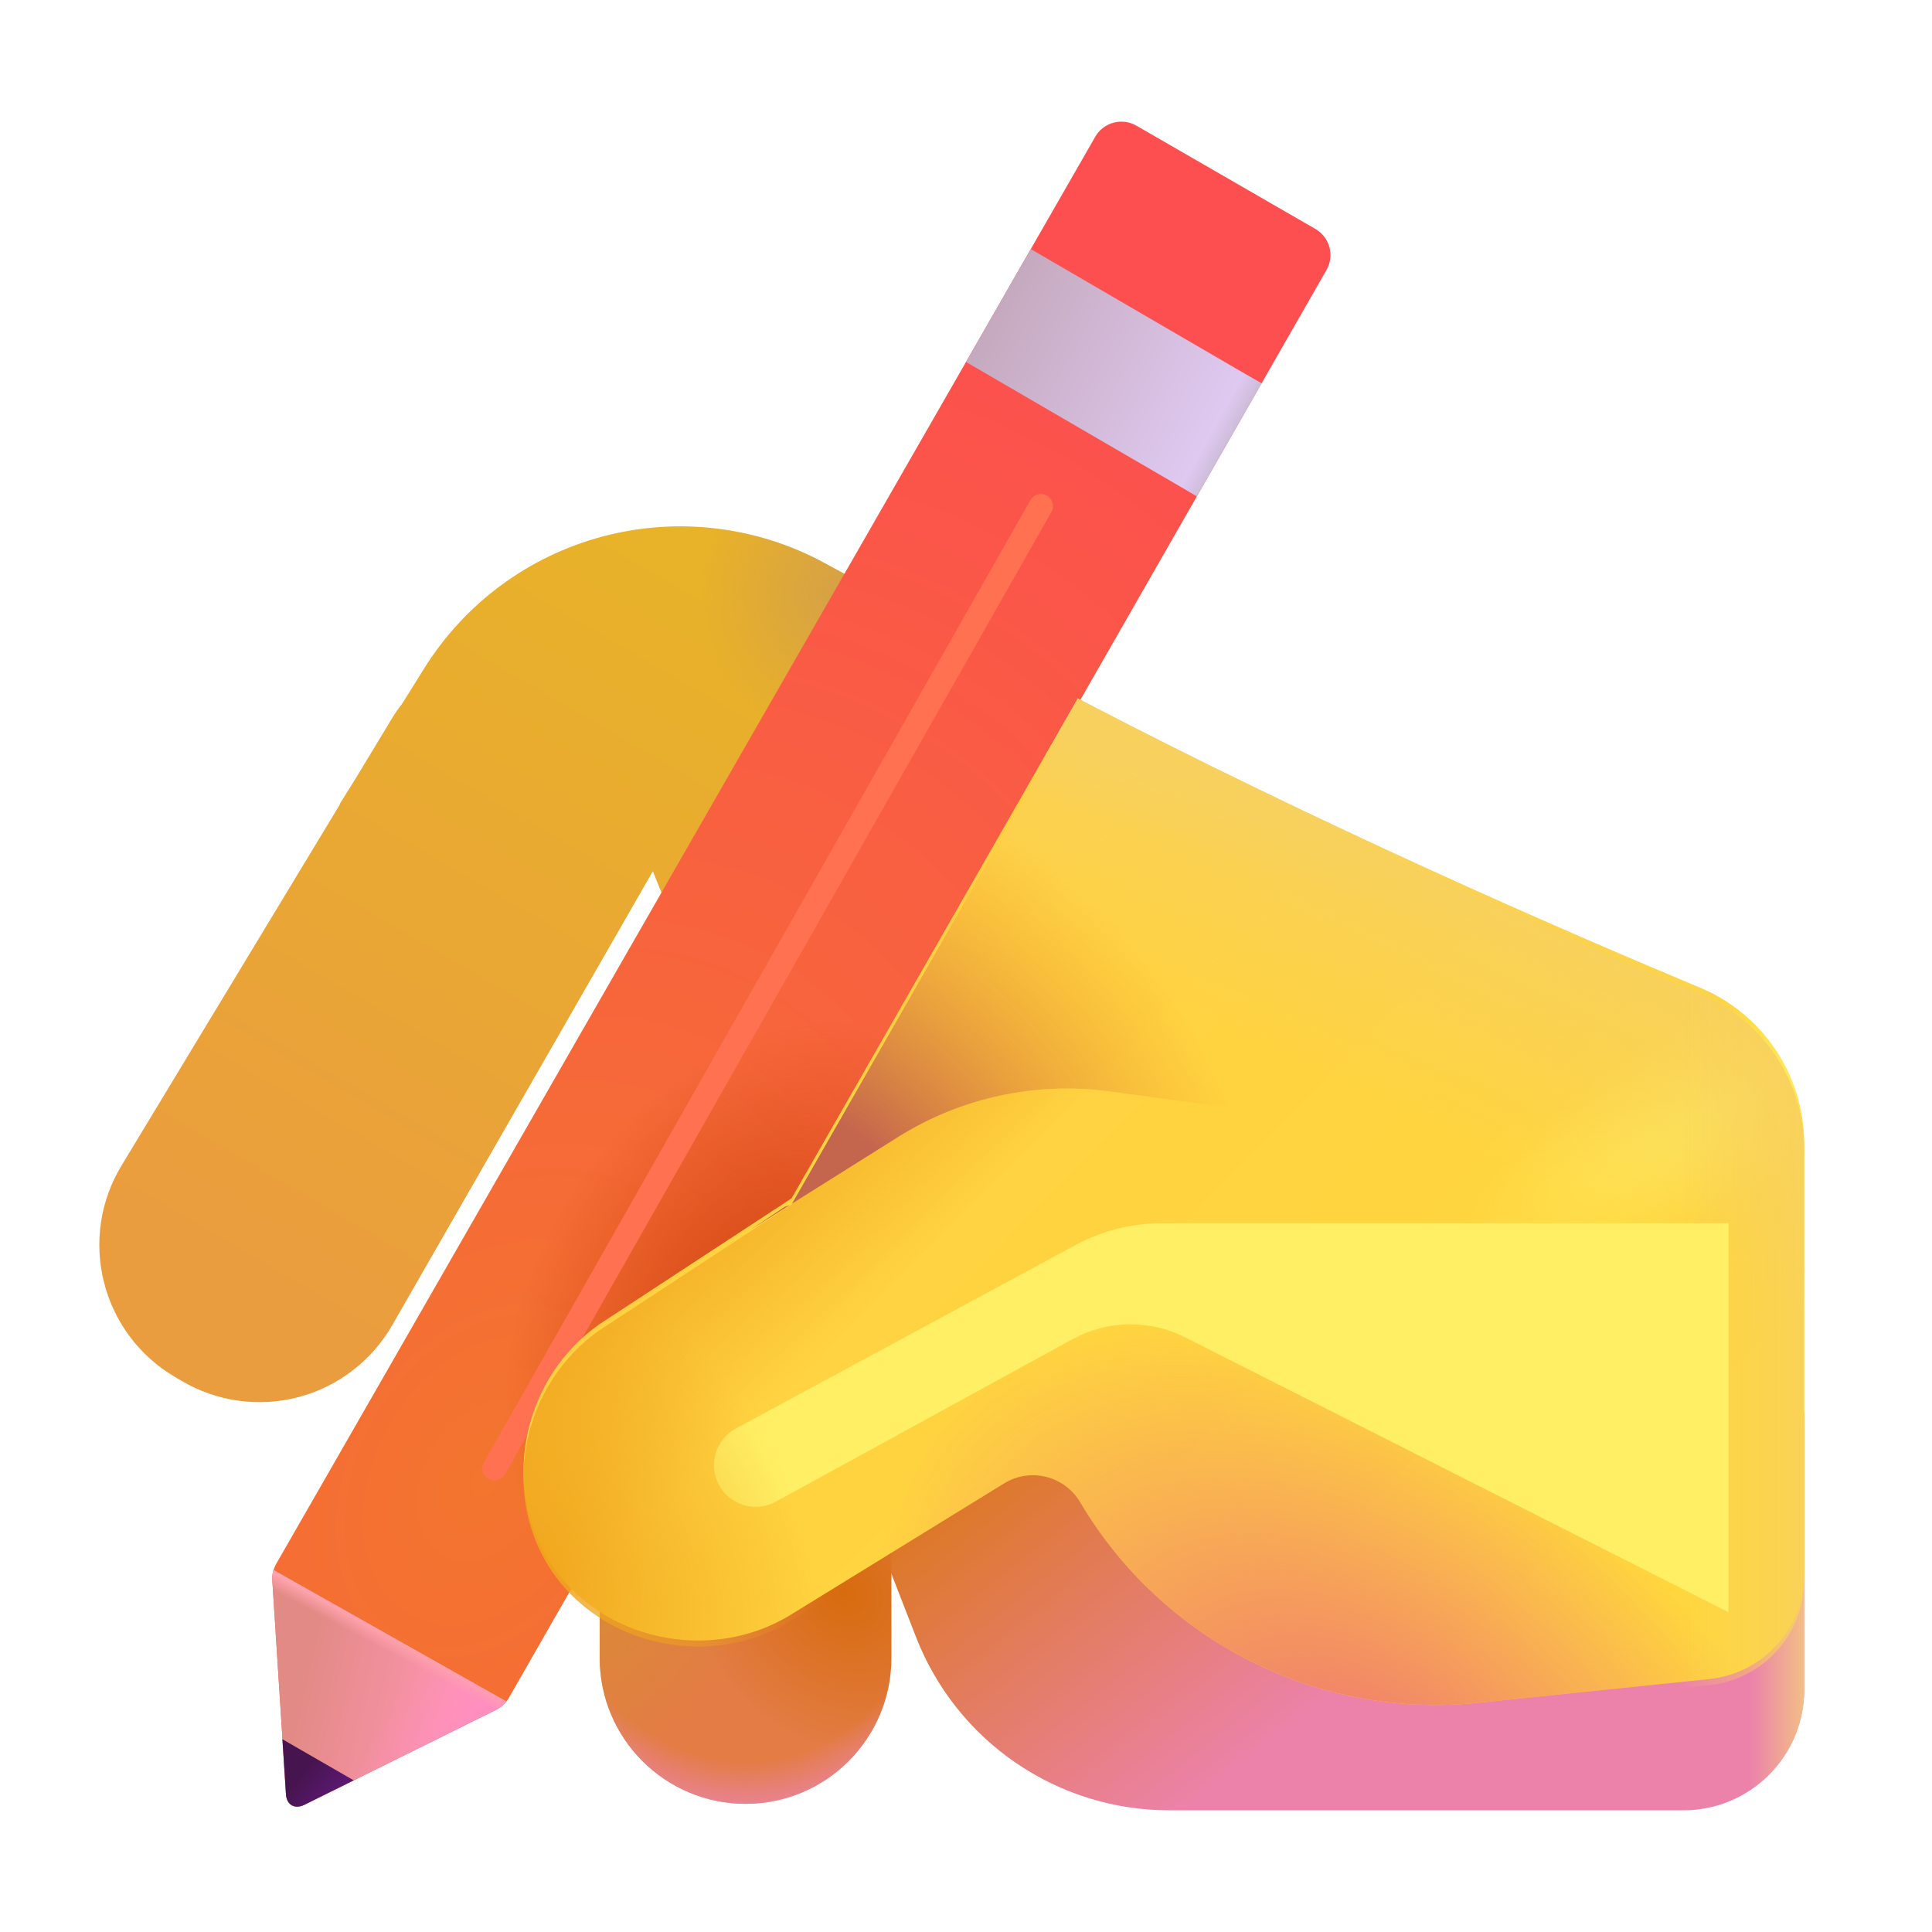 <svg width="40" height="40" viewBox="0 0 40 40" fill="none" xmlns="http://www.w3.org/2000/svg">
<g filter="url(#filter0_i_634_535)">
<path d="M8.48 15.064L8.929 14.344C9.771 12.991 11.098 12.011 12.639 11.604C14.18 11.198 15.818 11.395 17.218 12.156L20.819 14.113L15.436 22.962L13.667 18.538L8.271 27.936C8.062 28.301 7.783 28.62 7.45 28.875C7.117 29.131 6.737 29.318 6.331 29.425C5.925 29.532 5.502 29.558 5.086 29.5C4.67 29.442 4.27 29.302 3.909 29.089L3.764 29.003C3.403 28.79 3.088 28.507 2.837 28.172C2.587 27.836 2.405 27.454 2.303 27.048C2.2 26.642 2.179 26.22 2.241 25.805C2.303 25.391 2.447 24.993 2.664 24.635L7.189 17.152L7.182 17.148L7.534 16.584L8.262 15.379C8.329 15.268 8.401 15.163 8.48 15.064Z" fill="url(#paint0_linear_634_535)"/>
<path d="M8.48 15.064L8.929 14.344C9.771 12.991 11.098 12.011 12.639 11.604C14.18 11.198 15.818 11.395 17.218 12.156L20.819 14.113L15.436 22.962L13.667 18.538L8.271 27.936C8.062 28.301 7.783 28.62 7.45 28.875C7.117 29.131 6.737 29.318 6.331 29.425C5.925 29.532 5.502 29.558 5.086 29.5C4.67 29.442 4.27 29.302 3.909 29.089L3.764 29.003C3.403 28.79 3.088 28.507 2.837 28.172C2.587 27.836 2.405 27.454 2.303 27.048C2.2 26.642 2.179 26.22 2.241 25.805C2.303 25.391 2.447 24.993 2.664 24.635L7.189 17.152L7.182 17.148L7.534 16.584L8.262 15.379C8.329 15.268 8.401 15.163 8.48 15.064Z" fill="url(#paint1_radial_634_535)"/>
</g>
<path d="M18.966 33.896L18.127 31.74L19.817 29.258H37.355V34.981C37.355 35.644 37.092 36.28 36.623 36.749C36.154 37.218 35.518 37.481 34.855 37.481H24.209C23.075 37.481 21.968 37.139 21.033 36.499C20.097 35.859 19.377 34.951 18.966 33.895" fill="url(#paint2_linear_634_535)"/>
<path d="M18.966 33.896L18.127 31.74L19.817 29.258H37.355V34.981C37.355 35.644 37.092 36.28 36.623 36.749C36.154 37.218 35.518 37.481 34.855 37.481H24.209C23.075 37.481 21.968 37.139 21.033 36.499C20.097 35.859 19.377 34.951 18.966 33.895" fill="url(#paint3_linear_634_535)"/>
<path d="M18.456 31.635C18.456 29.967 17.104 28.615 15.436 28.615C13.768 28.615 12.416 29.967 12.416 31.635V34.326C12.416 35.994 13.768 37.346 15.436 37.346C17.104 37.346 18.456 35.994 18.456 34.326V31.635Z" fill="url(#paint4_radial_634_535)"/>
<path d="M18.456 31.635C18.456 29.967 17.104 28.615 15.436 28.615C13.768 28.615 12.416 29.967 12.416 31.635V34.326C12.416 35.994 13.768 37.346 15.436 37.346C17.104 37.346 18.456 35.994 18.456 34.326V31.635Z" fill="url(#paint5_radial_634_535)"/>
<path d="M18.456 31.635C18.456 29.967 17.104 28.615 15.436 28.615C13.768 28.615 12.416 29.967 12.416 31.635V34.326C12.416 35.994 13.768 37.346 15.436 37.346C17.104 37.346 18.456 35.994 18.456 34.326V31.635Z" fill="url(#paint6_radial_634_535)"/>
<path d="M22.675 2.833C22.716 2.761 22.77 2.699 22.835 2.648C22.901 2.598 22.975 2.561 23.055 2.54C23.134 2.519 23.217 2.513 23.298 2.524C23.38 2.535 23.459 2.561 23.53 2.603L27.233 4.74C27.377 4.823 27.481 4.959 27.524 5.118C27.567 5.278 27.546 5.448 27.463 5.591L10.537 35.15C10.476 35.257 10.384 35.344 10.274 35.399L6.303 37.367C6.101 37.468 5.931 37.367 5.921 37.142L5.638 32.716C5.632 32.597 5.661 32.479 5.72 32.375L22.675 2.833Z" fill="url(#paint7_radial_634_535)"/>
<path d="M22.675 2.833C22.716 2.761 22.77 2.699 22.835 2.648C22.901 2.598 22.975 2.561 23.055 2.54C23.134 2.519 23.217 2.513 23.298 2.524C23.38 2.535 23.459 2.561 23.53 2.603L27.233 4.74C27.377 4.823 27.481 4.959 27.524 5.118C27.567 5.278 27.546 5.448 27.463 5.591L10.537 35.15C10.476 35.257 10.384 35.344 10.274 35.399L6.303 37.367C6.101 37.468 5.931 37.367 5.921 37.142L5.638 32.716C5.632 32.597 5.661 32.479 5.72 32.375L22.675 2.833Z" fill="url(#paint8_radial_634_535)"/>
<g filter="url(#filter1_f_634_535)">
<path d="M21.551 10.477L10.237 30.399" stroke="#FF7150" stroke-width="0.5" stroke-linecap="round"/>
</g>
<g filter="url(#filter2_i_634_535)">
<path d="M12.416 27.538C10.852 28.631 10.35 30.83 11.368 32.443C12.413 34.094 14.711 34.579 16.375 33.555L20.787 30.838C20.916 30.758 21.059 30.705 21.209 30.681C21.359 30.658 21.512 30.665 21.659 30.701C21.806 30.738 21.944 30.803 22.066 30.894C22.187 30.984 22.289 31.098 22.366 31.229C23.198 32.636 24.416 33.774 25.876 34.51C27.335 35.246 28.975 35.548 30.601 35.38L35.391 34.888C35.929 34.832 36.428 34.579 36.79 34.177C37.153 33.775 37.353 33.253 37.353 32.711V23.799C37.35 23.106 37.143 22.43 36.757 21.855C36.371 21.28 35.823 20.832 35.183 20.568C32.4 19.408 27.331 17.206 22.314 14.586L16.388 24.936L12.416 27.538Z" fill="url(#paint9_linear_634_535)"/>
<path d="M12.416 27.538C10.852 28.631 10.35 30.83 11.368 32.443C12.413 34.094 14.711 34.579 16.375 33.555L20.787 30.838C20.916 30.758 21.059 30.705 21.209 30.681C21.359 30.658 21.512 30.665 21.659 30.701C21.806 30.738 21.944 30.803 22.066 30.894C22.187 30.984 22.289 31.098 22.366 31.229C23.198 32.636 24.416 33.774 25.876 34.51C27.335 35.246 28.975 35.548 30.601 35.38L35.391 34.888C35.929 34.832 36.428 34.579 36.79 34.177C37.153 33.775 37.353 33.253 37.353 32.711V23.799C37.35 23.106 37.143 22.43 36.757 21.855C36.371 21.28 35.823 20.832 35.183 20.568C32.4 19.408 27.331 17.206 22.314 14.586L16.388 24.936L12.416 27.538Z" fill="url(#paint10_radial_634_535)"/>
<path d="M12.416 27.538C10.852 28.631 10.35 30.83 11.368 32.443C12.413 34.094 14.711 34.579 16.375 33.555L20.787 30.838C20.916 30.758 21.059 30.705 21.209 30.681C21.359 30.658 21.512 30.665 21.659 30.701C21.806 30.738 21.944 30.803 22.066 30.894C22.187 30.984 22.289 31.098 22.366 31.229C23.198 32.636 24.416 33.774 25.876 34.51C27.335 35.246 28.975 35.548 30.601 35.38L35.391 34.888C35.929 34.832 36.428 34.579 36.79 34.177C37.153 33.775 37.353 33.253 37.353 32.711V23.799C37.35 23.106 37.143 22.43 36.757 21.855C36.371 21.28 35.823 20.832 35.183 20.568C32.4 19.408 27.331 17.206 22.314 14.586L16.388 24.936L12.416 27.538Z" fill="url(#paint11_radial_634_535)"/>
<path d="M12.416 27.538C10.852 28.631 10.35 30.83 11.368 32.443C12.413 34.094 14.711 34.579 16.375 33.555L20.787 30.838C20.916 30.758 21.059 30.705 21.209 30.681C21.359 30.658 21.512 30.665 21.659 30.701C21.806 30.738 21.944 30.803 22.066 30.894C22.187 30.984 22.289 31.098 22.366 31.229C23.198 32.636 24.416 33.774 25.876 34.51C27.335 35.246 28.975 35.548 30.601 35.38L35.391 34.888C35.929 34.832 36.428 34.579 36.79 34.177C37.153 33.775 37.353 33.253 37.353 32.711V23.799C37.35 23.106 37.143 22.43 36.757 21.855C36.371 21.28 35.823 20.832 35.183 20.568C32.4 19.408 27.331 17.206 22.314 14.586L16.388 24.936L12.416 27.538Z" fill="url(#paint12_linear_634_535)"/>
</g>
<path d="M12.416 27.538C10.852 28.631 10.35 30.83 11.368 32.443C12.413 34.094 14.711 34.579 16.375 33.555L20.787 30.838C20.916 30.758 21.059 30.705 21.209 30.681C21.359 30.658 21.512 30.665 21.659 30.701C21.806 30.738 21.944 30.803 22.066 30.894C22.187 30.984 22.289 31.098 22.366 31.229C23.198 32.636 24.416 33.774 25.876 34.51C27.335 35.246 28.975 35.548 30.601 35.38L35.391 34.888C35.929 34.832 36.428 34.579 36.79 34.177C37.153 33.775 37.353 33.253 37.353 32.711V23.799C37.35 23.106 37.143 22.43 36.757 21.855C36.371 21.28 35.823 20.832 35.183 20.568C32.4 19.408 27.331 17.206 22.314 14.586L16.388 24.936L12.416 27.538Z" fill="url(#paint13_linear_634_535)"/>
<path d="M12.416 27.538C10.852 28.631 10.35 30.83 11.368 32.443C12.413 34.094 14.711 34.579 16.375 33.555L20.787 30.838C20.916 30.758 21.059 30.705 21.209 30.681C21.359 30.658 21.512 30.665 21.659 30.701C21.806 30.738 21.944 30.803 22.066 30.894C22.187 30.984 22.289 31.098 22.366 31.229C23.198 32.636 24.416 33.774 25.876 34.51C27.335 35.246 28.975 35.548 30.601 35.38L35.391 34.888C35.929 34.832 36.428 34.579 36.79 34.177C37.153 33.775 37.353 33.253 37.353 32.711V23.799C37.35 23.106 37.143 22.43 36.757 21.855C36.371 21.28 35.823 20.832 35.183 20.568C32.4 19.408 27.331 17.206 22.314 14.586L16.388 24.936L12.416 27.538Z" fill="url(#paint14_linear_634_535)"/>
<path d="M15.584 25.429L16.246 24.986L16.35 24.95L15.586 25.43L15.584 25.429Z" fill="url(#paint15_radial_634_535)"/>
<path d="M21.156 16.609L16.398 24.921L18.595 23.541C19.897 22.724 21.444 22.389 22.968 22.595L26.006 23.008L21.156 16.609Z" fill="url(#paint16_radial_634_535)"/>
<path d="M20 7.494L21.341 5.157L26.12 7.939L24.782 10.276L20 7.494Z" fill="url(#paint17_linear_634_535)"/>
<path d="M20 7.494L21.341 5.157L26.12 7.939L24.782 10.276L20 7.494Z" fill="url(#paint18_linear_634_535)"/>
<path d="M10.482 35.227C10.425 35.299 10.354 35.357 10.272 35.398L6.302 37.366C6.1 37.466 5.93 37.366 5.92 37.141L5.637 32.715C5.633 32.644 5.642 32.572 5.662 32.504L10.482 35.227Z" fill="url(#paint19_linear_634_535)"/>
<path d="M10.482 35.227C10.425 35.299 10.354 35.357 10.272 35.398L6.302 37.366C6.1 37.466 5.93 37.366 5.92 37.141L5.637 32.715C5.633 32.644 5.642 32.572 5.662 32.504L10.482 35.227Z" fill="url(#paint20_linear_634_535)"/>
<path d="M10.482 35.227C10.425 35.299 10.354 35.357 10.272 35.398L6.302 37.366C6.1 37.466 5.93 37.366 5.92 37.141L5.637 32.715C5.633 32.644 5.642 32.572 5.662 32.504L10.482 35.227Z" fill="url(#paint21_linear_634_535)"/>
<path d="M7.323 36.86L6.302 37.366C6.1 37.466 5.93 37.366 5.92 37.141L5.847 36.009L7.323 36.86Z" fill="url(#paint22_linear_634_535)"/>
<g filter="url(#filter3_f_634_535)">
<path d="M22.272 25.775L15.232 29.578C15.133 29.632 15.045 29.705 14.974 29.793C14.903 29.881 14.85 29.983 14.817 30.091C14.785 30.2 14.775 30.314 14.787 30.426C14.799 30.539 14.833 30.648 14.887 30.748C14.941 30.847 15.015 30.935 15.103 31.006C15.191 31.077 15.292 31.13 15.401 31.162C15.509 31.194 15.623 31.205 15.736 31.193C15.849 31.181 15.958 31.147 16.057 31.093L22.207 27.725C22.563 27.53 22.962 27.425 23.368 27.418C23.774 27.412 24.175 27.504 24.537 27.688L35.786 33.378V25.325H24.055C23.433 25.325 22.82 25.48 22.272 25.775Z" fill="#FFEF64"/>
</g>
<path d="M16.397 24.92L18.595 23.541C19.896 22.723 21.444 22.389 22.967 22.595L24.802 22.845L22.378 31.249L22.366 31.229C22.289 31.098 22.187 30.984 22.066 30.893C21.944 30.803 21.806 30.737 21.659 30.701C21.512 30.665 21.359 30.658 21.209 30.681C21.059 30.705 20.916 30.758 20.787 30.837L16.375 33.554C14.712 34.579 12.413 34.094 11.368 32.441C10.35 30.83 10.852 28.631 12.416 27.539L16.388 24.936L16.397 24.92Z" fill="url(#paint23_linear_634_535)"/>
<path d="M16.397 24.92L18.595 23.541C19.896 22.723 21.444 22.389 22.967 22.595L24.802 22.845L22.378 31.249L22.366 31.229C22.289 31.098 22.187 30.984 22.066 30.893C21.944 30.803 21.806 30.737 21.659 30.701C21.512 30.665 21.359 30.658 21.209 30.681C21.059 30.705 20.916 30.758 20.787 30.837L16.375 33.554C14.712 34.579 12.413 34.094 11.368 32.441C10.35 30.83 10.852 28.631 12.416 27.539L16.388 24.936L16.397 24.92Z" fill="url(#paint24_radial_634_535)"/>
<defs>
<filter id="filter0_i_634_535" x="2.057" y="10.898" width="18.762" height="18.632" filterUnits="userSpaceOnUse" color-interpolation-filters="sRGB">
<feFlood flood-opacity="0" result="BackgroundImageFix"/>
<feBlend mode="normal" in="SourceGraphic" in2="BackgroundImageFix" result="shape"/>
<feColorMatrix in="SourceAlpha" type="matrix" values="0 0 0 0 0 0 0 0 0 0 0 0 0 0 0 0 0 0 127 0" result="hardAlpha"/>
<feOffset dx="-0.15" dy="-0.5"/>
<feGaussianBlur stdDeviation="0.5"/>
<feComposite in2="hardAlpha" operator="arithmetic" k2="-1" k3="1"/>
<feColorMatrix type="matrix" values="0 0 0 0 0.863 0 0 0 0 0.435 0 0 0 0 0.322 0 0 0 1 0"/>
<feBlend mode="normal" in2="shape" result="effect1_innerShadow_634_535"/>
</filter>
<filter id="filter1_f_634_535" x="9.487" y="9.728" width="12.814" height="21.421" filterUnits="userSpaceOnUse" color-interpolation-filters="sRGB">
<feFlood flood-opacity="0" result="BackgroundImageFix"/>
<feBlend mode="normal" in="SourceGraphic" in2="BackgroundImageFix" result="shape"/>
<feGaussianBlur stdDeviation="0.25" result="effect1_foregroundBlur_634_535"/>
</filter>
<filter id="filter2_i_634_535" x="10.838" y="14.461" width="26.516" height="20.964" filterUnits="userSpaceOnUse" color-interpolation-filters="sRGB">
<feFlood flood-opacity="0" result="BackgroundImageFix"/>
<feBlend mode="normal" in="SourceGraphic" in2="BackgroundImageFix" result="shape"/>
<feColorMatrix in="SourceAlpha" type="matrix" values="0 0 0 0 0 0 0 0 0 0 0 0 0 0 0 0 0 0 127 0" result="hardAlpha"/>
<feOffset dy="-0.125"/>
<feGaussianBlur stdDeviation="0.25"/>
<feComposite in2="hardAlpha" operator="arithmetic" k2="-1" k3="1"/>
<feColorMatrix type="matrix" values="0 0 0 0 0.925 0 0 0 0 0.51 0 0 0 0 0.651 0 0 0 1 0"/>
<feBlend mode="normal" in2="shape" result="effect1_innerShadow_634_535"/>
</filter>
<filter id="filter3_f_634_535" x="13.782" y="24.325" width="23.004" height="10.053" filterUnits="userSpaceOnUse" color-interpolation-filters="sRGB">
<feFlood flood-opacity="0" result="BackgroundImageFix"/>
<feBlend mode="normal" in="SourceGraphic" in2="BackgroundImageFix" result="shape"/>
<feGaussianBlur stdDeviation="0.5" result="effect1_foregroundBlur_634_535"/>
</filter>
<linearGradient id="paint0_linear_634_535" x1="14.892" y1="12.589" x2="6.231" y2="27.475" gradientUnits="userSpaceOnUse">
<stop stop-color="#E8B229"/>
<stop offset="1" stop-color="#EA9D3E"/>
</linearGradient>
<radialGradient id="paint1_radial_634_535" cx="0" cy="0" r="1" gradientUnits="userSpaceOnUse" gradientTransform="translate(17.654 12.805) rotate(151.144) scale(3.029 2.991)">
<stop stop-color="#D5A047"/>
<stop offset="1" stop-color="#D5A047" stop-opacity="0"/>
</radialGradient>
<linearGradient id="paint2_linear_634_535" x1="20.661" y1="30.36" x2="25.667" y2="36.668" gradientUnits="userSpaceOnUse">
<stop stop-color="#DD7828"/>
<stop offset="1" stop-color="#EC82AA"/>
</linearGradient>
<linearGradient id="paint3_linear_634_535" x1="37.58" y1="37.481" x2="36.24" y2="37.481" gradientUnits="userSpaceOnUse">
<stop stop-color="#F3CA7E"/>
<stop offset="1" stop-color="#F3CA7E" stop-opacity="0"/>
</linearGradient>
<radialGradient id="paint4_radial_634_535" cx="0" cy="0" r="1" gradientUnits="userSpaceOnUse" gradientTransform="translate(17.465 32.98) rotate(135.869) scale(3.017 3.635)">
<stop stop-color="#D76B0E"/>
<stop offset="1" stop-color="#E37C45"/>
</radialGradient>
<radialGradient id="paint5_radial_634_535" cx="0" cy="0" r="1" gradientUnits="userSpaceOnUse" gradientTransform="translate(15.436 31.938) rotate(90) scale(5.832 5.128)">
<stop offset="0.776" stop-color="#EC85B1" stop-opacity="0"/>
<stop offset="1" stop-color="#EC85B1"/>
</radialGradient>
<radialGradient id="paint6_radial_634_535" cx="0" cy="0" r="1" gradientUnits="userSpaceOnUse" gradientTransform="translate(12.416 33.438) rotate(46.652) scale(2.788 4.073)">
<stop stop-color="#DB8838"/>
<stop offset="1" stop-color="#DB8838" stop-opacity="0"/>
</radialGradient>
<radialGradient id="paint7_radial_634_535" cx="0" cy="0" r="1" gradientUnits="userSpaceOnUse" gradientTransform="translate(10.079 30.703) rotate(-60.819) scale(27.56 20.006)">
<stop stop-color="#F3752E"/>
<stop offset="1" stop-color="#FD4E50"/>
</radialGradient>
<radialGradient id="paint8_radial_634_535" cx="0" cy="0" r="1" gradientUnits="userSpaceOnUse" gradientTransform="translate(15.552 27.181) rotate(-57.922) scale(6.546 4.515)">
<stop stop-color="#D24611"/>
<stop offset="1" stop-color="#D24611" stop-opacity="0"/>
</radialGradient>
<linearGradient id="paint9_linear_634_535" x1="21.423" y1="16.451" x2="35.98" y2="30.768" gradientUnits="userSpaceOnUse">
<stop stop-color="#FFD142"/>
<stop offset="1" stop-color="#FFD73D"/>
</linearGradient>
<radialGradient id="paint10_radial_634_535" cx="0" cy="0" r="1" gradientUnits="userSpaceOnUse" gradientTransform="translate(28.47 37.943) rotate(-135.161) scale(12.325 7.85)">
<stop offset="0.212" stop-color="#F1816B"/>
<stop offset="1" stop-color="#F1816B" stop-opacity="0"/>
</radialGradient>
<radialGradient id="paint11_radial_634_535" cx="0" cy="0" r="1" gradientUnits="userSpaceOnUse" gradientTransform="translate(36.03 22.823) rotate(149.931) scale(6.467 1.967)">
<stop stop-color="#FFEC5D"/>
<stop offset="1" stop-color="#FFEC5D" stop-opacity="0"/>
</radialGradient>
<linearGradient id="paint12_linear_634_535" x1="30.14" y1="17.96" x2="29.697" y2="19.335" gradientUnits="userSpaceOnUse">
<stop stop-color="#F7D160"/>
<stop offset="1" stop-color="#F7D160" stop-opacity="0"/>
</linearGradient>
<linearGradient id="paint13_linear_634_535" x1="29.767" y1="17.656" x2="27.501" y2="22.344" gradientUnits="userSpaceOnUse">
<stop stop-color="#F8D15D"/>
<stop offset="1" stop-color="#F8D15D" stop-opacity="0"/>
</linearGradient>
<linearGradient id="paint14_linear_634_535" x1="37.97" y1="26.485" x2="34.767" y2="26.485" gradientUnits="userSpaceOnUse">
<stop stop-color="#F8D15D"/>
<stop offset="1" stop-color="#F8D15D" stop-opacity="0"/>
</linearGradient>
<radialGradient id="paint15_radial_634_535" cx="0" cy="0" r="1" gradientUnits="userSpaceOnUse" gradientTransform="translate(16.465 25.431) rotate(-45.605) scale(9.145 10.805)">
<stop offset="0.249" stop-color="#C4654E"/>
<stop offset="1" stop-color="#F19321" stop-opacity="0"/>
</radialGradient>
<radialGradient id="paint16_radial_634_535" cx="0" cy="0" r="1" gradientUnits="userSpaceOnUse" gradientTransform="translate(16.466 25.43) rotate(-45.605) scale(9.145 10.805)">
<stop offset="0.249" stop-color="#C4654E"/>
<stop offset="1" stop-color="#F19321" stop-opacity="0"/>
</radialGradient>
<linearGradient id="paint17_linear_634_535" x1="20.431" y1="6.329" x2="26.12" y2="9.454" gradientUnits="userSpaceOnUse">
<stop stop-color="#C4A8BC"/>
<stop offset="1" stop-color="#E5D0FC"/>
</linearGradient>
<linearGradient id="paint18_linear_634_535" x1="25.567" y1="9.014" x2="25.157" y2="8.789" gradientUnits="userSpaceOnUse">
<stop stop-color="#CABAD5"/>
<stop offset="1" stop-color="#CABAD4" stop-opacity="0"/>
</linearGradient>
<linearGradient id="paint19_linear_634_535" x1="6.173" y1="34.955" x2="9.493" y2="35.704" gradientUnits="userSpaceOnUse">
<stop stop-color="#E28A85"/>
<stop offset="1" stop-color="#FF95B3"/>
</linearGradient>
<linearGradient id="paint20_linear_634_535" x1="9.612" y1="36.886" x2="7.821" y2="35.852" gradientUnits="userSpaceOnUse">
<stop stop-color="#FF8DC2"/>
<stop offset="1" stop-color="#FF8DC2" stop-opacity="0"/>
</linearGradient>
<linearGradient id="paint21_linear_634_535" x1="8.092" y1="33.866" x2="7.941" y2="34.15" gradientUnits="userSpaceOnUse">
<stop stop-color="#FFA3AE"/>
<stop offset="1" stop-color="#FFA3AE" stop-opacity="0"/>
</linearGradient>
<linearGradient id="paint22_linear_634_535" x1="6.177" y1="36.78" x2="6.8" y2="37.28" gradientUnits="userSpaceOnUse">
<stop stop-color="#46144E"/>
<stop offset="1" stop-color="#5A1870"/>
</linearGradient>
<linearGradient id="paint23_linear_634_535" x1="13.204" y1="24.726" x2="16.681" y2="28.312" gradientUnits="userSpaceOnUse">
<stop stop-color="#F0A51D"/>
<stop offset="1" stop-color="#F0A51D" stop-opacity="0"/>
</linearGradient>
<radialGradient id="paint24_radial_634_535" cx="0" cy="0" r="1" gradientUnits="userSpaceOnUse" gradientTransform="translate(10.837 32.461) rotate(-34.439) scale(5.664 7.363)">
<stop stop-color="#F0A51D"/>
<stop offset="1" stop-color="#F0A51D" stop-opacity="0"/>
</radialGradient>
</defs>
</svg>
